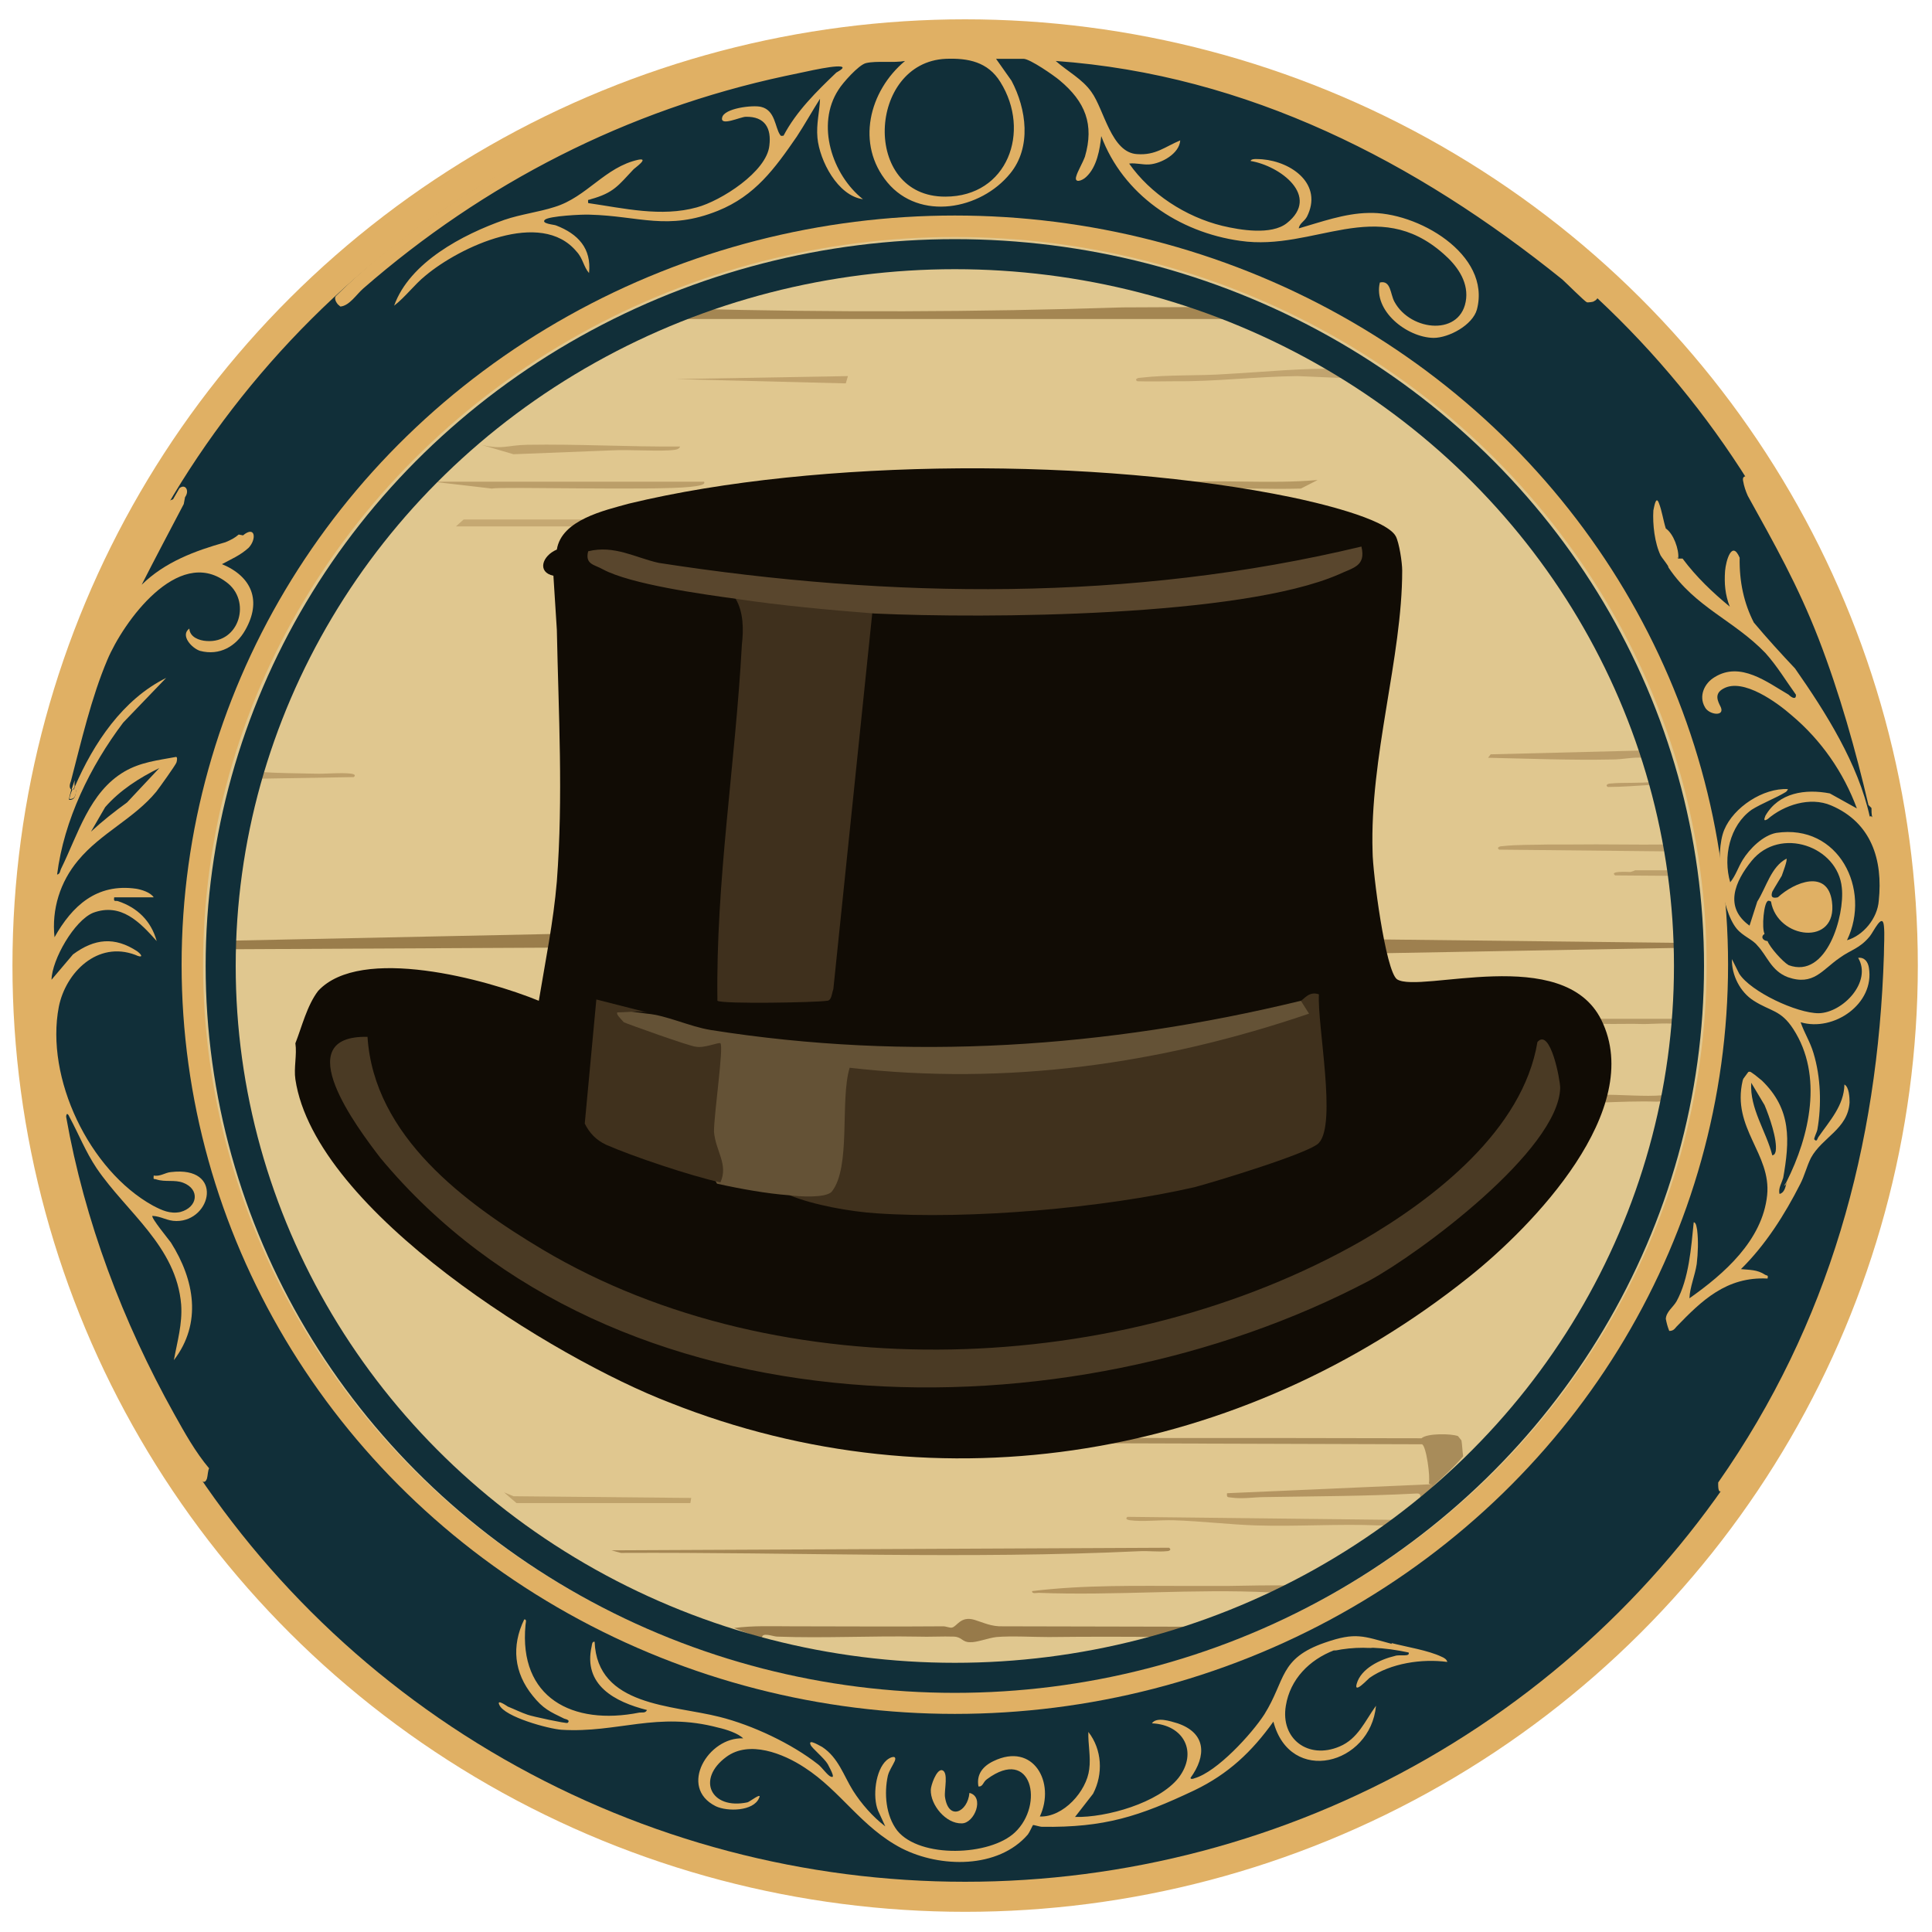 <?xml version="1.0" encoding="utf-8"?>
<!-- Generator: Adobe Illustrator 24.2.3, SVG Export Plug-In . SVG Version: 6.00 Build 0)  -->
<svg version="1.1" xmlns="http://www.w3.org/2000/svg" xmlns:xlink="http://www.w3.org/1999/xlink" x="0px" y="0px"
	 viewBox="0 0 450 450" style="enable-background:new 0 0 450 450;" xml:space="preserve">
<style type="text/css">
	.st0{fill:#112F39;stroke:#E0B064;stroke-width:7;stroke-miterlimit:10;}
	.st1{fill:#E0C78F;stroke:#E0B064;stroke-width:5;stroke-miterlimit:10;}
	.st2{fill:#9E804F;}
	.st3{fill:#9A7D4B;}
	.st4{fill:#B69963;}
	.st5{fill:#B39560;}
	.st6{fill:#BFA26C;}
	.st7{fill:#C5A872;}
	.st8{fill:#BB9E69;}
	.st9{fill:#A48652;}
	.st10{fill:#C1A46F;}
	.st11{fill:#C0A26D;}
	.st12{fill:#BD9F6A;}
	.st13{fill:#BDA06B;}
	.st14{fill:#BB9D69;}
	.st15{fill:#B59965;}
	.st16{fill:none;}
	.st17{fill:#E0B064;}
	.st18{fill:#B3945F;}
	.st19{fill:#BD9F69;}
	.st20{fill:#A58754;}
	.st21{fill:#A88C5A;}
	.st22{fill:#977A4A;}
	.st23{fill:#B49561;}
	.st24{fill:#BFA26B;}
	.st25{fill:none;stroke:#112F39;stroke-width:7;stroke-miterlimit:10;}
	.st26{fill:#110C05;}
	.st27{fill:#40311D;}
	.st28{fill:#4A3A24;}
	.st29{fill:#3F301D;}
	.st30{fill:#645236;}
	.st31{fill:#59462D;}
</style>
<g id="Layer_3">
	<ellipse class="st0" cx="224.8" cy="224.9" rx="218.4" ry="216.9"/>
	<ellipse class="st1" cx="222.4" cy="224.7" rx="177.6" ry="172"/>
</g>
<g id="Layer_1">
	<path class="st2" d="M391.1,230.5v-1.6c0-1.3,0.2-7.1-0.2-7.7c-0.2-0.3-0.6-0.3-0.9-0.4l-72,1.3l-0.1,1.2c-0.9-0.6-2.8-0.6-2.5-2.4
		c2,0.1,3.7-1.1,5.3-2.1l69.6,0.8l0.4-0.3c0-4.2-0.6-8.7-0.7-12.9v-0.4c0.9,7.5,1.3,14.8,1.2,22.4C391.6,229,391.8,230,391.1,230.5
		L391.1,230.5z"/>
	<path class="st3" d="M53.8,210.7c-0.1,2.8,0.1,5.6,0,8.4l76.8-1.6c0.9,0.4,4.9,1.9,4,3.2c-0.1,0.1-0.7-0.1-0.8,0l-80.5,0.4
		c0-1.1-0.2-1.9-0.3-3L53.8,210.7L53.8,210.7z"/>
	<path class="st4" d="M303,113.8c-7.6,0.2-15.4-0.2-22.9,0c-2.7,0.1-5.6,1.1-8.4,0.4l1.2-1.8c11.5-0.8,22.9,0.4,34-0.6l0,0"/>
	<path class="st5" d="M387.4,257.4c0.2-1.2-0.7-0.8-1.5-0.8c-8.4-0.3-17.9,0.8-25.9,0.2c-0.8-0.1-1.3-0.8-1.2,0.6
		c-0.4-0.5-0.8-1.2-1.2-1.6c4-0.9,8.3-0.3,12.5-0.4c1,0,1.9-0.4,2.8-0.4c4.4-0.1,10.3,0.5,14.4,0.1c0.9-0.1,0.6-0.8,1-1.2
		C388,255,387.8,256.2,387.4,257.4L387.4,257.4z"/>
	<path class="st6" d="M112.1,103.6L112.1,103.6c5,1.2,5.8,0.1,10.7,0c11.9-0.2,23.7,0.5,35.6,0.4c-0.2,0.8-1.4,0.8-2.6,0.9
		c-4,0.2-9.1-0.2-13.3,0l-22.9,0.9"/>
	<path class="st7" d="M177.3,120.2c-0.4,0.2-1.8,1.2-2.7,1.2c-2.7,0.3-6.7-0.4-8.1-0.4H108l-1.8,1.6h70.7
		C181.3,122,181.8,120.6,177.3,120.2z"/>
	<path class="st8" d="M164,112.2h-63.1l13.7,1.6c1.5-0.5,38,0.5,46.2-0.4C162.5,113.2,164.4,113,164,112.2z"/>
	<path class="st9" d="M283.7,71.5l-22.2,0.1c-34,1.1-67.8,1.2-101.5,0.3c-1.8,0.6-3.5,1.6-5.3,2.4h139.7c-2.1-1-4.3-2.5-6.5-2.8"/>
	<path class="st10" d="M302.2,87.6c-9.5,0.1-19.1,1.3-28.5,1.2c-2.9,0-5.8,0.1-8.8,0c-0.7-0.4,0-0.8,0.6-0.8
		c6.7-0.8,13.7-0.4,20.4-0.9c9.2-0.5,17.2-1.4,26.6-1.2c0.6,0,1.1,0.4,2.2-0.4c1.2,0.9,3,1.5,4,2.8"/>
	<polygon class="st11" points="157.4,88.3 197,89.3 197.5,87.6 	"/>
	<path class="st12" d="M59.5,178.6c0,1.4-0.2,1.1,1,1.2c4.3,0.3,8.5,0.3,12.7,0.4c2.7,0.1,6.1-0.3,8.6,0c0.6,0.1,1.2,0.3,0.6,0.8
		l-23.7,0.4C58.9,180.4,59.2,179.4,59.5,178.6L59.5,178.6z"/>
	<path class="st13" d="M390.4,205.9v0.4l-1-2.3l-13.2-0.1c-1.5-1.1,3.1-0.8,3.5-0.8c0.6-0.1,1.1-0.4,1.2-0.4h8.8
		c-0.3-1.3,0.1-4.1-1.5-4.4l-39-0.4c-0.7-0.4,0-0.8,0.6-0.8c3.6-0.4,7.4-0.3,11.1-0.4c1.7,0,3.5,0,5.3,0c7.4-0.1,14.8,0.1,22.2,0
		v-2.8C389.1,197.9,389.8,201.7,390.4,205.9L390.4,205.9z"/>
	<path class="st14" d="M384.2,177.4c-0.4-0.8-0.6-0.8-1.3-0.9c-2.6-0.2-4.9,0.4-7.4,0.4c-9.7,0.2-19.2-0.2-28.9-0.4l0.6-0.8
		l35.7-0.9c0.1-0.1-0.7-3.1-0.8-3.7C383.5,173,383.6,175.3,384.2,177.4L384.2,177.4z"/>
	<path class="st14" d="M385.9,183.3c-0.6-1-0.3-0.6-1.1-0.5c-3.5,0.2-6.8,0.5-10.3,0.5c-0.7-0.4,0-0.8,0.6-0.8
		c2.9-0.3,7.1,0,9.8-0.4c0.6-0.1,0.1-1.5,0.2-2.1C385.3,181.3,385.5,182.3,385.9,183.3L385.9,183.3z"/>
	<path class="st15" d="M391.1,230.5c-0.1,3.5-0.4,6.7-0.8,10.1c-0.1-0.4,0.2-1.9-0.2-2.1c-2.2-0.3-5.7,0.1-8.2,0
		c-3-0.1-9.5,0.2-11.9-0.3c-0.7-0.2-1.1,0.3-0.9-0.9h21.2l0.8-8.4C391.1,229.4,391.1,229.9,391.1,230.5L391.1,230.5z"/>
	<g>
		<path class="st16" d="M37.1,178.9c-4.7,2.3-9.2,5.2-12.6,9.1l-3.4,5.7c2.7-2.5,5.5-4.8,8.4-6.8L37.1,178.9z"/>
		<path class="st17" d="M17.4,183.1c-0.1-0.4,0-1,0-1.4c-0.1,0.3-0.4,1.2-0.7,2.1c0.1,0.1,0.2,0.1,0.3,0.1
			C17.2,183.7,17.3,183.4,17.4,183.1z"/>
		<path class="st17" d="M51.7,131.4c2.2-1.2,4.2-2,6.2-3.8c1.9-2,1.6-5.3-1.3-2.9l-1-0.2c-0.9,0.8-1.9,1.3-3.1,1.8
			c-7.1,2-14.1,4.6-19.5,9.9c3.2-6.3,6.5-12.5,9.8-18.8l0.3-1.6c1.1-1.5,0.1-3.2-1.3-2.1l-1.5,2.6l-1.4,0.5
			c-41.9,69.2-38.8,161,7.6,227.6c0.7,0.9,1.3,1.1,1.7,0c0.2-0.7,0.2-1.8,0.5-2.4c-3.2-3.8-5.7-8.3-8.1-12.6
			c-12-21.5-20.9-45-25.2-69.3c0.1-1.2,0.6-0.4,0.8,0.1c2.2,4.1,3.7,8,6.3,11.9c7,10.3,18.6,18.2,19.7,31.8
			c0.3,4.5-0.9,8.5-1.7,12.9c6.6-8.6,4.8-18.7-0.7-27.4c-0.5-0.7-4.7-5.8-4.3-6.2c2.1,0.1,3.4,1.2,5.6,1.2c8.2,0,11.1-12.9-1.3-11.4
			c-1.3,0.1-2.5,1.1-4,0.8c-0.1,1.1,0,0.7,0.6,0.9c2.1,0.7,4.3,0,6.3,0.8c3.9,1.5,3.4,5.7-0.7,6.8c-2.4,0.5-4.3-0.4-6.4-1.5
			c-14.8-8.2-25.1-29.7-21.9-46.3c1.6-8,9-15.4,17.8-12.1c1.7,0.8,1.8,0.2,0.5-0.8c-5.3-3.5-10-3-15,0.7l-5,5.9
			c0.1-4.7,5.3-13.8,9.7-15.6c6.5-2.4,10.9,2.2,14.8,6.6c-1.3-4.7-4.5-7.8-9-9.3c-0.6-0.2-1.1,0.3-0.9-0.9h9.2
			c-0.8-1.2-2.9-1.8-4.1-2c-9.2-1.3-14.9,4-19,11.3c-0.7-6.5,1.3-12.9,5.5-17.9c5.3-6.4,13-9.7,18.2-16c0.7-0.9,4.5-6.2,4.7-6.8
			c0.1-0.3,0.3-1.3-0.1-1.3c-4.3,0.8-8.2,1.2-12,3.4c-8.2,4.8-10.8,14.6-14.8,22.7c-0.2,0.4-0.2,1.2-0.9,1.3
			c1.6-12.7,7.7-25.2,15.4-35.4l10-10.4c-10.1,5-16.9,15.2-21.3,25.4c0.1,0.3,0.2,0.5,0.4,0.6c-0.3,0.8,0,2.5-1.7,2.4
			c-0.1-0.1,0.2-1.3,0.5-2.4c-0.4-0.3-0.5-0.9-0.1-1.9c2.4-9.2,4.8-19.6,8.5-28.3c3.7-8.8,16.4-26.5,27.6-18.2
			c6.1,4.3,3.2,14.4-4.5,13.8c-1.7-0.1-3.9-0.9-4-2.9c-2.2,1.6,0.6,4.6,2.5,5.2c4.6,1.2,8.4-1.1,10.5-4.8
			C61,140,58.7,134.3,51.7,131.4z M24.5,188c3.4-3.9,7.9-6.8,12.6-9.1l-7.5,8c-2.9,2.1-5.7,4.3-8.4,6.8L24.5,188z"/>
		<path class="st17" d="M16.2,186.1c1.7,0.1,1.3-1.6,1.7-2.4c-0.3-0.1-0.4-0.4-0.4-0.6c-0.1,0.3-0.2,0.5-0.3,0.8
			c-0.1,0-0.2-0.1-0.3-0.1C16.4,184.9,16.1,186,16.2,186.1z"/>
	</g>
	<path class="st17" d="M371.3,67.8C307.9,9.1,214.4-7.1,134.6,30.8C115.2,40,93.4,53.9,78.3,68.9c-0.6,0.5,0,1.6,0.5,2.1
		c0.2,0.1,0.3,0.3,0.5,0.4c2.1-0.2,3.7-2.8,5.3-4.2c28.1-24.5,61.4-41.6,98.3-49.5c2.7-0.5,10.7-2.5,12.9-2.2c1.4,0.2-0.9,1.3-1,1.4
		c-4.6,4.4-9.3,9-12.3,14.7c-0.3,0-0.6,0.2-0.8-0.2c-1.2-1.7-1.1-5.7-4.4-6.5c-1.9-0.5-8.7,0.3-9.1,2.5c-0.5,2.1,4.3-0.2,5.5-0.2
		c4.5-0.1,6,2.7,5.5,6.7c-0.6,6.1-11.3,12.9-16.9,14.4c-8.3,2.3-17,0.2-25.3-1c-0.1-1.1,0-0.6,0.6-0.9c5.4-1.5,6.4-3.2,10-7
		c0.3-0.3,3.7-2.7,1.1-2.2c-7.8,1.7-12,8.7-19.5,11c-3.7,1.2-7.9,1.7-11.7,3c-9.7,3.4-22.1,9.9-25.7,20c2.7-2.1,4.7-4.9,7.3-7
		c8-6.7,26.9-15.6,35.2-5.6c1.5,1.6,1.6,3.5,2.9,5c0.6-5.7-2.5-9.1-7.7-11.1c-0.5-0.2-3.5-0.4-2.6-1.3c0.9-0.9,8.9-1.3,10.5-1.2
		c11.5,0.3,18.1,3.8,29.8-0.9c8.7-3.5,13.3-9.9,18.4-17.3c1.9-2.9,3.5-5.8,5.4-8.8c-0.1,3.1-0.9,5.8-0.6,9.1
		c0.5,5.3,4.7,13.5,10.6,14.3c-7.2-5.7-11-17.4-5.7-25.5c0.9-1.5,4.7-5.8,6.4-6.2c2.5-0.6,6.4,0,9.1-0.5c-8.4,7-11.5,19.4-4.1,28.3
		c7.5,9,21.7,6.4,28.6-2.1c5-6.1,3.8-15,0.3-21.6l-3.6-5.1h6.4c1.5,0,7.1,3.9,8.4,5c6,5,8.1,10.3,5.9,17.8c-0.6,1.6-1.7,3.4-2,4.5
		c-0.6,1.8,1.4,1.1,2.3,0.2c2.5-2.3,3.2-6.5,3.5-9.5c5.1,13.6,18,22.4,32.4,24.4c17.2,2.5,31.8-10.7,47.3,3c3,2.6,5.7,6.2,5.3,10.4
		c-0.9,8.9-12.9,7.8-16.7,0.8c-1-1.8-0.8-5.1-3.4-4.5c-1.6,6.6,6.3,12.8,12.5,12.9c3.6,0,9.1-3,10.1-6.6c3.4-12.9-14-22.9-25.3-22.5
		c-5.5,0.1-11,2.1-16.2,3.6c0.2-1.2,1.2-1.5,1.9-2.7c3.8-7.5-3.4-12.8-10.4-13.4c-0.6,0-2.6-0.3-2.7,0.4c6.8,1.1,16.4,8.2,8.4,14.5
		c-3.6,2.8-10.8,1.6-15,0.6c-8.6-2.1-16.8-7.5-21.7-14.5c1.6-0.2,3,0.3,4.7,0.2c2.8-0.2,7-2.5,7.2-5.6c-3.6,1.5-5.7,3.5-10,3.2
		c-6.1-0.3-7.7-10.4-10.7-14.5c-2.1-3-5.6-4.8-8.3-7.2c44.7,3.2,84,23.5,118,50.9c1,0.9,5.2,5.1,5.7,5.3c0.3,0.1,1.6-0.1,1.6-0.2
		C372.5,69.6,372.4,68.6,371.3,67.8z M233,19.1c7.2,11.5,1.7,26.7-12.8,26.7c-19.6,0.1-18.1-31.3,0.1-32.1
		C225.5,13.5,230.1,14.4,233,19.1z"/>
	<g>
		<path class="st18" d="M301.3,369.3c-1.2,0.6-2.4,1.3-3.7,2.1c1.1-1.5-1.2-0.4-1.8-0.5c-17.5-0.9-36.1,0.8-53.9,0.1
			c-0.4,0-1.6,0.3-1.5-0.4c12.2-1.5,24.6-1.2,36.9-1.2c2.8,0,5.6,0,8.5,0C291,369.3,296.2,369.2,301.3,369.3L301.3,369.3z"/>
		<path class="st19" d="M324.6,354c-1,0.9-2,1.3-2.8,2.1c0.7-1.1,0.4-0.8-0.6-0.8c-9.4-0.4-19.2,0.3-28.6,0
			c-6.3-0.2-12.8-1-19.2-1.2c-3.3-0.1-7.2,0.4-10.2,0c-0.6-0.1-1.2-0.3-0.6-0.8L324.6,354L324.6,354z"/>
		<path class="st20" d="M272.3,360.5c0.7,0.5,0,0.8-0.6,0.8c-1.9,0.2-4.2-0.1-6.2,0c-40.1,1.9-80.5,0.2-120.9,0.4l-2.2-0.6
			L272.3,360.5L272.3,360.5z"/>
		<g>
			<path class="st21" d="M331.1,335c1.3-1.2,7-1.1,8.5-0.5l0.8,1c0.2,1.2,0.2,2.4,0.4,3.7c-2.2,2.6-4.8,4.9-7.3,7.2
				c-0.3-0.1-0.3-0.2,0-0.4l-0.7-0.5c0.4-1.4-0.6-8.8-1.6-9.1l-130.5-0.4l-0.4-0.9C244,334.9,287.5,334.9,331.1,335L331.1,335z"/>
			<path class="st22" d="M280.4,378.9c-2.5,1-4.8,2.1-7.3,2.8c-0.4-0.6-1.6-0.4-2.2-0.4c-8.9-0.1-17.7-0.1-26.6,0
				c-3.7,0-8.8-0.3-12.2,0c-1.9,0.2-4.6,1.3-6.2,1.2c-1.8,0-1.8-1.2-3.7-1.3c-2.6-0.1-5.7,0.1-8.5,0c-10.9-0.2-21.8,0.4-32.7,0
				c-0.9,0-3.7-1.2-3.5,0.4c-2.2-0.6-4.4-1.6-6.5-2.4c4.4-0.6,8.9-0.4,13.2-0.4c11.7,0,23.7,0.1,35.5,0c0.7,0,1.5,0.4,2,0.3
				c1.2-0.2,2-2.8,5.3-1.8c2,0.6,3.9,1.6,6.6,1.5L280.4,378.9L280.4,378.9z"/>
			<path class="st23" d="M333.6,346.4c-0.9,0.9-1.9,1.6-2.8,2.4c0.2-1.2-0.7-0.9-1.5-0.9c-11.5,0.6-23.2,0.6-34.7,0.8
				c-2.5,0-5.2,0.5-7.9,0.1c-0.8-0.1-1,0-0.9-1l47.8-2.1v0.6H333.6z"/>
			<path class="st24" d="M117.4,347.6l2.2,0.9l41.4,0.4l-0.2,1.2h-40.5C119.3,349.2,118.4,348.5,117.4,347.6L117.4,347.6z"/>
		</g>
	</g>
	<g>
		<path class="st17" d="M411.7,297.8c0.2-0.9-0.1-0.6-0.6-0.9c-1.8-1.2-3.6-1.1-5.6-1.3c5.7-5.6,10.2-12.7,13.8-19.8
			c1-1.9,1.5-4.1,2.5-6.1c2.6-4.8,8.6-6.7,9-12.9c0-1.2-0.1-3.6-1.2-4.2c-0.1,4.9-3.4,8.4-6.1,12.3c-0.2,0.3-0.3,1.2-0.9,0.5
			c-0.2-0.2,0.6-1.7,0.7-2.3c1-5.7,0.8-12.2-0.9-17.8c-0.8-2.7-2.1-4.6-3-7.2c7.7,2.3,17.3-4.3,15.9-12.7c-0.2-1.3-1-2.5-2.5-2.3
			c3.3,5.6-3.6,12.8-9.2,12.9c-5.1,0-15.8-5-18.5-9.2l-1.7-3.4c-0.1,3.7,1.9,7.7,5.1,9.7c3.9,2.5,6.3,2.1,9.2,6.6
			c7,10.8,3.8,24.9-1.6,35.6c-0.2,0.4-0.4,0.6-0.5,0.8h0.2l0.4-0.8c-0.3,0.6-0.3,2.4-1.7,2.8c-0.4-1.3,0.6-2.7,0.8-3.7v0.2
			c1.6-9,2-16.2-4.9-22.9l-1.6-1.3l-1-0.7c-0.2-0.1-0.4-0.1-0.6,0l-1.1,1.5c-0.1,0.1-0.1,0.3-0.2,0.5c-2.6,11.1,6.7,17,5.7,26.7
			c-1.1,10.5-10,18.3-18.1,24c0.1-2.6,1.3-5.3,1.7-8c0.3-2.6,0.4-5.3,0.1-7.9c-0.1-0.4-0.2-1.8-0.8-1.8c-0.6,5.9-1.1,13.1-4,18.4
			c-0.8,1.4-2.4,2.4-2.5,4.1c0.2,1,0.4,1.8,0.8,2.8c0.9,0,1.2-0.4,1.7-1C396.3,303,402.1,297.3,411.7,297.8z M407.9,252.2l3.1,5.2
			c1.1,2.6,3,8,2.6,10.7c-0.1,0.4-0.2,0.9-0.8,1C411.4,263.5,407.5,258.2,407.9,252.2z"/>
		<path class="st17" d="M407.9,111.6c-0.7-0.9-2.2-1-1.9,0.4c0.2,1.2,0.6,2.4,1.1,3.5c6.2,11.2,11.6,20.7,16.5,33.3
			c4.9,12.7,8.6,25.9,11.6,38.7l0.7,0.7c0,0.7,0,1.5,0.2,2.2c-0.1-0.2-0.3-0.4-0.6-0.2c-2.7-12.3-10.2-24.2-17.4-34.5
			c-3.3-3.5-6.5-7-9.6-10.7c-2.3-4.5-3.4-9.5-3.3-15.1c-1.8-4.2-3.2,0.7-3.4,3.1c-0.2,2.9,0,5.5,1.1,8.3c-4-3.3-7.8-6.9-11-11.2h-1
			c-0.1-0.1-0.2-0.2-0.3-0.3c0.1,0.1,0.2,0.1,0.3,0.2c0.2-2-1.1-5.7-2.9-6.9c-0.6-1.9-0.9-4.1-1.6-5.9c-0.7-1.9-1.1,0.8-1.3,1.7
			c-0.2,3.2,0.3,7.6,1.7,10.5c0.3,0.5,1.2,1.6,1.7,2.4c0.1,0.2,0.1,0.4,0.2,0.5c6.2,9.2,15.2,12.2,22.5,19.8c2.7,3,4.8,6.5,7.1,9.7
			c0.1,1.3-1,0.7-1.7,0c-5-2.9-11.2-7.8-17.2-4.1c-2.4,1.4-3.8,4.4-2.3,7c0.9,1.8,4.7,2.3,3.7,0c-0.7-1.4-1.6-3.1,0.6-4.3
			c4.6-2.6,12.6,3.3,15.9,6.2c6.9,5.8,12.1,13.3,15.2,21.7l-6.3-3.5c-5.7-1.1-11.9-0.2-15,5.2c-0.3,0.8-0.5,1.4,0.5,0.8
			c3.8-3.3,9.9-5.3,14.8-3.2c9.4,4,12.1,12.7,11.1,22.2c-0.3,4.1-3.6,8.1-7.4,9.2c5.7-11.8-1.9-27.2-16.5-25
			c-3.1,0.6-6.2,3.7-7.8,6.3c-1.1,1.8-1.6,3.6-2.9,5.2c-1.7-5.8-0.2-13.2,5-16.9c2.2-1.4,5.8-2.8,7.9-4.1c0.2-0.1,0.6-0.6,0.5-0.7
			c-5.7-0.3-12.6,4.2-14.8,9.5s-0.8,18.5,2.9,23c1.5,1.8,3.7,2.5,4.8,3.9c2.3,2.4,3.2,5.9,7.1,7.4c6,2.1,8-1.7,12.1-4.5
			c2.6-1.9,4.6-2.1,7-5c0.9-1.1,3-5.7,3.3-2.4c0.2,1.9,0,4.6,0,6.6c-1.4,44.7-12.7,86-38.6,123c-0.1,3.7,1.1,1.7,2.3,0.1
			c20.6-27.5,34.7-69.5,37.6-103.5C443.9,194.3,432.8,151.7,407.9,111.6z M416.6,224.8c-1.4-0.8-4.4-4.2-4.9-5.6
			c-1.1-0.1-1.7-1-0.7-1.7c-0.7-1.2-0.2-7.6,0.9-7.7c0.2,0,0.5,0.1,0.6,0.2c1.5,8.8,15.6,10.5,14.2,0c-1-7.6-8.7-4.6-12.6-1
			c-1.3,0.3-1.7-0.1-1.3-1.3c0.6-1.1,1.8-3,2.2-3.7c0.2-0.6,1.4-3.7,1.1-4c-3.6,1.9-4.7,6.7-6.8,10l-1.8,5.6
			c-6-4.3-3.4-10.3,0.5-15.1c6.6-8.1,20.1-3.4,21,6.3C429.7,213.2,425.5,228.1,416.6,224.8z"/>
	</g>
	<g>
		<path class="st17" d="M324.9,385.7c-3.4,0.8-7.9,2.9-8.9,6.5c-0.7,2.5,2.6-1.1,3-1.4c4.9-3.4,12.2-4.5,18.1-3.7
			c-0.1-0.6-0.8-1-1.3-1.2c-3.1-1.5-8.2-2.3-11.7-3.2l0.1,0.2c-6.7-1.8-8.4-2.8-15.6-0.3c-10.7,3.7-9.1,8.7-14.1,16.7
			c-2.9,4.5-11,13.4-16.3,14.9c-0.2,0.1-0.9,0.3-0.9-0.1c3.7-5.1,3.7-10.4-3-12.7c-1.7-0.5-4.9-1.6-6,0c7.4,0.3,10.8,6.7,6.2,12.7
			c-4.6,5.8-16.8,9.3-24.1,9.1l4.2-5.4c2.4-4.6,2.1-10.3-1.1-14.4c-0.1,2.8,0.6,5.8,0.2,8.7c-0.6,5.1-6,11.2-11.5,11
			c3.7-7.9-1.5-17.4-10.8-12.9c-2.5,1.2-4,3.1-3.5,5.9c1.1,0.1,1-1,2-1.7c10.4-7.7,13.4,5.9,6.5,12.4c-5.8,5.5-22.1,6.1-27.4-0.4
			c-2.7-3.5-3.1-8.7-2.2-12.8c0.3-1.2,1.1-2.3,1.6-3.4c0.6-1.5-1-1-1.9-0.2c-2.6,2.3-3.3,8.5-2,11.7l1.7,3.7
			c-2.9-2.2-5.6-5.3-7.5-8.3c-2.2-3.5-3.4-7.7-7.2-10.2c-0.3-0.1-3.4-2.1-2.7-0.5c0.3,0.8,3.1,3,4,4.5c0.1,0.3,2.1,3.6,0.7,2.9
			c-0.7-0.2-2.1-2.2-2.9-2.8c-6.2-4.9-15.4-9.2-23-11.1c-11-2.8-28.5-2.4-29.1-17.5c-0.6-0.1-0.6,0.6-0.7,1.1
			c-2,9,5.4,12.9,12.9,14.8c-0.4,0.8-1.1,0.5-1.8,0.6c-15.6,3.1-28.1-3.5-26.5-20.4c0-0.4,0.4-1.4-0.3-1.3c-3,6.2-2.4,12.4,2,17.8
			c2.4,3,4,3.7,7.3,5.3c0.2,0.1,1.6,0.3,0.8,1c-0.3,0.2-8.2-1.5-9.3-1.9c-1.5-0.5-3.1-1.3-4.6-1.9c-0.2-0.1-2.7-1.9-2-0.4
			c1.2,2.8,11.5,5.6,14.5,5.8c13.1,0.8,22.2-4.3,36.5-0.5c1.8,0.4,4.6,1.3,5.8,2.5c-8.1-0.4-15.2,11.4-6.4,15.8
			c2.7,1.3,8.8,1.2,10.1-1.9c0.8-1.5-2.2,0.9-2.7,1c-8.5,1.8-12-5.4-4.9-10.6c5.3-3.9,13.2-0.8,18.2,2.5
			c8.5,5.5,13.2,13.9,22.6,18.8c9,4.6,22.5,4.8,29.4-3.2c0.4-0.5,1.1-2.1,1.2-2.2c0.1-0.1,1.6,0.4,2.1,0.4
			c14.6,0.2,22.6-2.4,35.5-8.5c7.9-3.8,13.4-9,18.4-16c3.9,14.9,22.6,10.1,23.9-3.7c-2.6,3.6-4.2,7.7-8.5,9.5
			c-7.3,3.1-13.8-1.8-12.5-9.5c1-6.2,5.5-10.7,11.2-12.9c0.2,0,0.3-0.1,0.5-0.1c-0.2,0.1-0.4,0.1-0.5,0.2c2.4-0.5,4.6-0.7,6.8-0.7
			c0.8,0,1.6,0.1,2.3,0c2.7,0.1,5.5,0.5,8.3,1.1C328.5,386,326,385.3,324.9,385.7z"/>
		<path class="st17" d="M224,424.7c3,0,5.4-6.2,1.8-7.1c-0.4,4.5-4.9,6.6-5.7,0.9c-0.2-1.6,0.9-5.8-0.7-6.2
			c-1.3-0.2-2.6,3.6-2.6,4.6C216.7,420.4,220.3,424.8,224,424.7z"/>
	</g>
	<ellipse class="st25" cx="222.4" cy="225" rx="171" ry="165.8"/>
</g>
<g id="Layer_2">
	<g>
		<path class="st26" d="M68.8,251.4c-0.4-2.7,0.4-5.7,0-8.4c1.5-3.8,2.7-8.8,5.3-12.2c9.9-10.7,39.2-2.7,51.4,2.3
			c1.5-9.1,3.4-18.3,4.2-27.8c1.5-19.8,0.4-38.8,0-58.6l-0.8-12.6c-3.8-0.8-2.7-4.6,0.8-6.1c1.1-6.9,11-9.1,16.8-10.7
			c44.2-10.7,109.6-10.7,154.2-1.5c5.3,1.1,22.1,4.9,24.4,9.1c0.8,1.5,1.5,6.1,1.5,8c0,20.2-7.6,43.4-6.9,65.5
			c0,4.6,3,27.8,5.7,29.7c5.3,3.4,38.8-8.4,47.6,9.5c10.3,20.9-16,48-30.8,59.8c-52.9,42.3-123,54.4-186.2,29.3
			C129.4,316.5,73.4,282.2,68.8,251.4L68.8,251.4z"/>
		<g>
			<path class="st27" d="M303,233.1c0.8-0.4,1.9-2.3,4.2-1.5c-0.4,7.2,4.2,30.1,0,34.6c-1.9,2.3-24.4,9.1-28.9,10.3
				c-21.3,4.9-52.5,7.6-74.2,6.1c-6.1-0.4-14.5-1.9-20.2-4.2c1.1-2.3,3.8-3.4,8-2.7c1.9-8,3-16,2.7-24.7c1.1-3.8,2.7-5.7,6.9-4.6
				c30.1,1.1,71.6,0.8,99.7-11C301.8,235,302.6,233.9,303,233.1L303,233.1z"/>
			<path class="st28" d="M85.6,241.5c1.5,23.2,22.8,38.8,40.7,49.5c55.6,33.1,135.2,29.7,190.7-1.9c17.1-9.9,37.7-25.9,41.1-46.4
				c3-3.4,5.3,8.8,5.3,10.7c-0.4,14.5-32.7,38.5-44.5,44.9c-70.1,36.9-175.9,36.9-230.3-28.6C83.3,262.8,66.9,241.1,85.6,241.5
				L85.6,241.5z"/>
			<path class="st29" d="M203.2,142.5l-9.1,87.9c-0.4,1.1-0.4,2.7-1.5,2.7c-2.3,0.4-24.4,0.8-25.5,0c-0.4-27.8,4.2-55.2,5.7-83
				c0.4-3.4,0.4-7.6-1.5-10.7C180,136.4,195.6,137.5,203.2,142.5L203.2,142.5z"/>
			<path class="st30" d="M303,233.1l1.9,3c-34.6,11.8-70.4,16.8-107,12.6c-2.3,7.6,0.4,23.2-4.2,28.9c-1.5,1.5-7.6,1.1-9.9,0.8
				c-5.3-0.4-11.4-1.5-16.8-2.7c-4.6-8-5.7-17.9-2.7-28.9c-4.6-0.4-23.2-4.9-22.8-9.5c0-0.8,0.4-1.5,0.8-2.3l8.4,1.1
				c4.6,0.4,9.9,3,14.8,3.8C211.6,247.2,257.7,244.1,303,233.1L303,233.1z"/>
			<path class="st31" d="M171.6,139.5c-8-1.1-24.7-3.4-31.2-6.9c-1.9-1.1-4.2-1.1-3.4-4.2c6.1-1.5,11,1.5,16.4,2.7
				c54.1,8.4,110,9.1,163.7-3.8c1.1,4.6-1.9,4.9-5.3,6.5c-22.8,9.9-82.2,10.3-108.1,9.1C193.3,142.1,181.5,141,171.6,139.5
				L171.6,139.5z"/>
			<path class="st27" d="M150.7,235.8c-2.3-0.4-4.6,0-6.9,0c-0.4,0.4,0.8,1.5,1.5,2.3c0.8,0.4,15.6,5.7,16.8,5.7
				c1.9,0.4,5.3-1.1,5.7-0.8c0.8,0.8-1.5,16.4-1.5,20.6c0.4,4.6,3.4,7.6,1.5,11.8c-6.9-1.5-20.6-6.1-26.7-8.8
				c-2.3-1.1-3.8-2.7-4.9-4.9l2.7-28.9L150.7,235.8L150.7,235.8z"/>
		</g>
	</g>
</g>
</svg>
